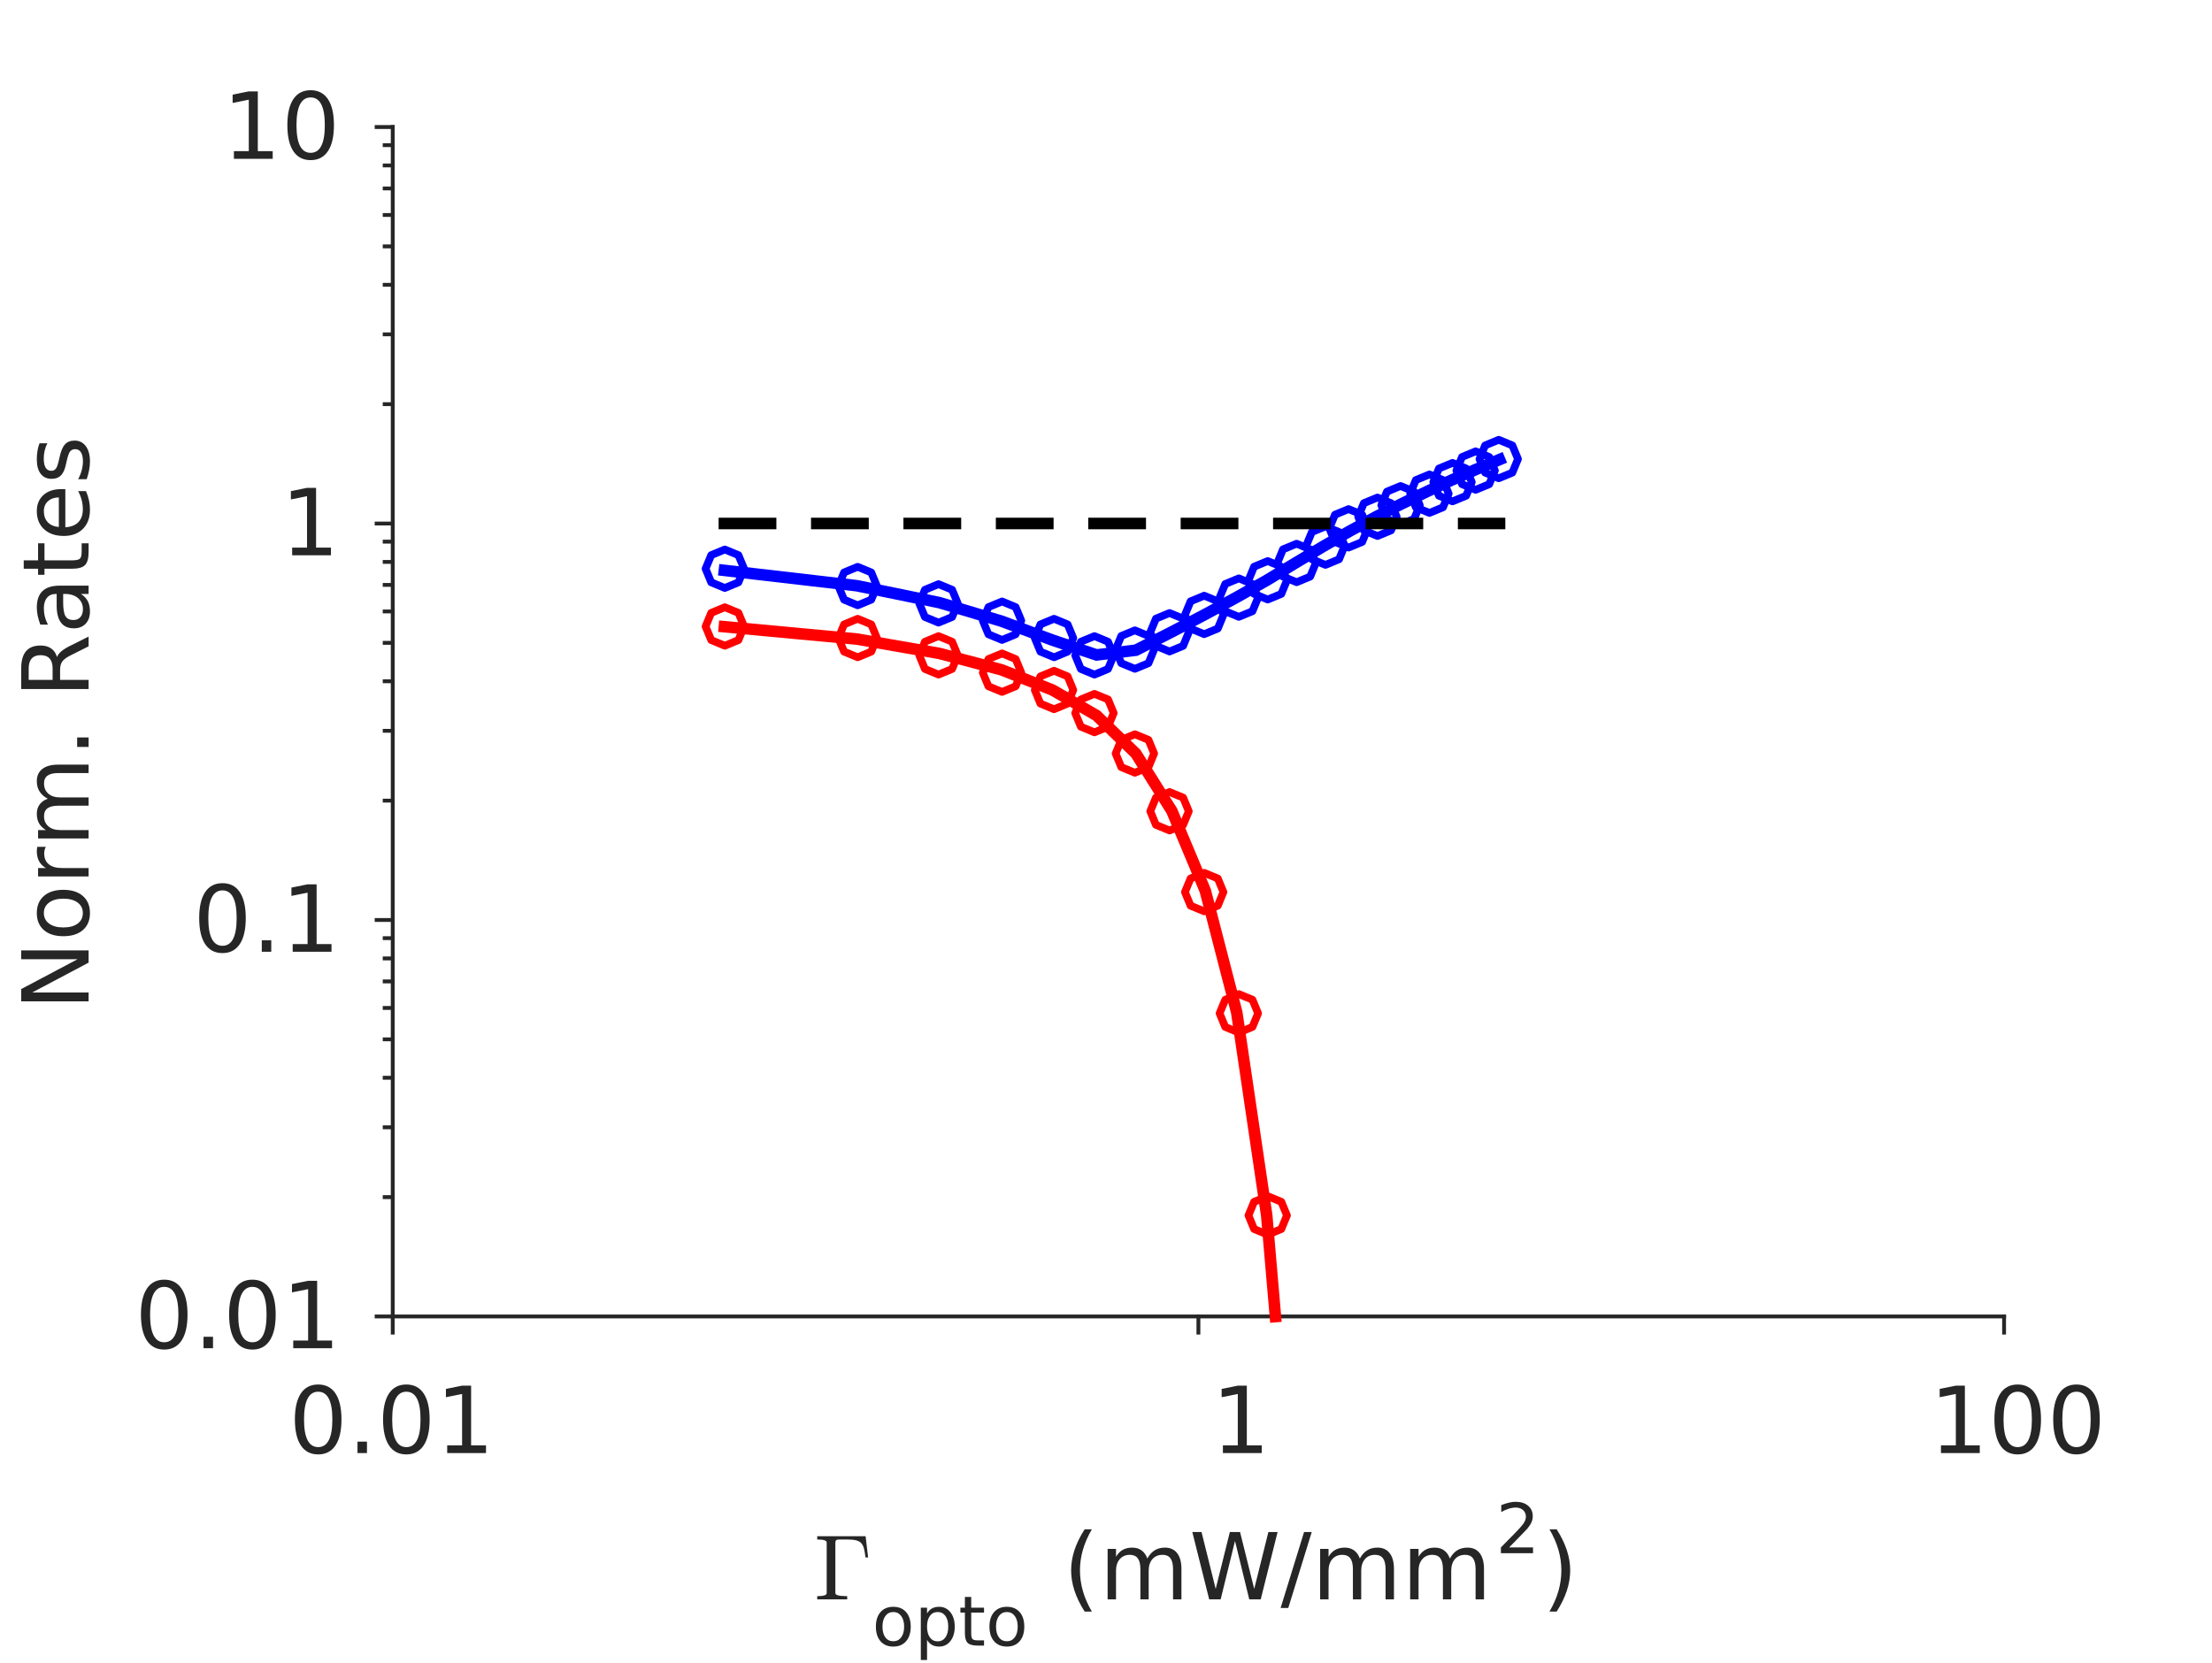 <?xml version="1.0"?>
<!DOCTYPE svg PUBLIC '-//W3C//DTD SVG 1.0//EN'
          'http://www.w3.org/TR/2001/REC-SVG-20010904/DTD/svg10.dtd'>
<svg xmlns:xlink="http://www.w3.org/1999/xlink" style="fill-opacity:1; color-rendering:auto; color-interpolation:auto; stroke:black; text-rendering:auto; stroke-linecap:square; stroke-miterlimit:10; stroke-opacity:1; shape-rendering:auto; fill:black; stroke-dasharray:none; font-weight:normal; stroke-width:1; font-family:'Dialog'; font-style:normal; stroke-linejoin:miter; font-size:12px; stroke-dashoffset:0; image-rendering:auto;" width="383" height="288" xmlns="http://www.w3.org/2000/svg"
><rect width="100%" height="100%" fill="#333333" stroke="none"/><!--Generated by the Batik Graphics2D SVG Generator--><defs id="genericDefs"
  /><g
  ><defs id="defs1"
    ><clipPath clipPathUnits="userSpaceOnUse" id="clipPath1"
      ><path d="M0 0 L383 0 L383 288 L0 288 L0 0 Z"
      /></clipPath
    ></defs
    ><g style="fill:white; stroke:white;"
    ><rect x="0" y="0" width="383" style="clip-path:url(#clipPath1); stroke:none;" height="288"
    /></g
    ><g style="fill:white; text-rendering:optimizeSpeed; color-rendering:optimizeSpeed; image-rendering:optimizeSpeed; shape-rendering:crispEdges; color-interpolation:sRGB; stroke:white;"
    ><rect x="0" width="383" height="288" y="0" style="stroke:none;"
      /><path style="stroke:none;" d="M68 228 L347 228 L347 22 L68 22 Z"
    /></g
    ><g style="fill:rgb(38,38,38); text-rendering:geometricPrecision; color-rendering:optimizeQuality; image-rendering:optimizeQuality; stroke-linejoin:round; color-interpolation:linearRGB; stroke:rgb(38,38,38); stroke-width:0.667;"
    ><line y2="228" style="fill:none;" x1="68" x2="347" y1="228"
      /><line y2="230.79" style="fill:none;" x1="68" x2="68" y1="228"
      /><line y2="230.79" style="fill:none;" x1="207.5" x2="207.5" y1="228"
      /><line y2="230.79" style="fill:none;" x1="347" x2="347" y1="228"
    /></g
    ><g transform="translate(68,236.657)" style="font-size:16px; fill:rgb(38,38,38); text-rendering:geometricPrecision; color-rendering:optimizeQuality; image-rendering:optimizeQuality; font-family:'SansSerif'; color-interpolation:linearRGB; stroke:rgb(38,38,38);"
    ><path style="stroke:none;" d="M-12.906 4.375 Q-14.125 4.375 -14.742 5.57 Q-15.359 6.766 -15.359 9.172 Q-15.359 11.578 -14.742 12.773 Q-14.125 13.969 -12.906 13.969 Q-11.688 13.969 -11.07 12.773 Q-10.453 11.578 -10.453 9.172 Q-10.453 6.766 -11.07 5.57 Q-11.688 4.375 -12.906 4.375 ZM-12.906 3.125 Q-10.953 3.125 -9.914 4.672 Q-8.875 6.219 -8.875 9.172 Q-8.875 12.125 -9.914 13.68 Q-10.953 15.234 -12.906 15.234 Q-14.875 15.234 -15.906 13.68 Q-16.938 12.125 -16.938 9.172 Q-16.938 6.219 -15.906 4.672 Q-14.875 3.125 -12.906 3.125 ZM-6.102 13.016 L-4.461 13.016 L-4.461 15 L-6.102 15 L-6.102 13.016 ZM2.359 4.375 Q1.141 4.375 0.523 5.57 Q-0.094 6.766 -0.094 9.172 Q-0.094 11.578 0.523 12.773 Q1.141 13.969 2.359 13.969 Q3.578 13.969 4.195 12.773 Q4.812 11.578 4.812 9.172 Q4.812 6.766 4.195 5.57 Q3.578 4.375 2.359 4.375 ZM2.359 3.125 Q4.312 3.125 5.352 4.672 Q6.391 6.219 6.391 9.172 Q6.391 12.125 5.352 13.68 Q4.312 15.234 2.359 15.234 Q0.391 15.234 -0.641 13.68 Q-1.672 12.125 -1.672 9.172 Q-1.672 6.219 -0.641 4.672 Q0.391 3.125 2.359 3.125 ZM9.43 13.672 L12.008 13.672 L12.008 4.766 L9.211 5.328 L9.211 3.891 L11.992 3.328 L13.57 3.328 L13.57 13.672 L16.148 13.672 L16.148 15 L9.43 15 L9.43 13.672 Z"
    /></g
    ><g transform="translate(207.5,236.657)" style="font-size:16px; fill:rgb(38,38,38); text-rendering:geometricPrecision; color-rendering:optimizeQuality; image-rendering:optimizeQuality; font-family:'SansSerif'; color-interpolation:linearRGB; stroke:rgb(38,38,38);"
    ><path style="stroke:none;" d="M4.242 13.672 L6.82 13.672 L6.82 4.766 L4.023 5.328 L4.023 3.891 L6.805 3.328 L8.383 3.328 L8.383 13.672 L10.961 13.672 L10.961 15 L4.242 15 L4.242 13.672 Z"
    /></g
    ><g transform="translate(347,236.657)" style="font-size:16px; fill:rgb(38,38,38); text-rendering:geometricPrecision; color-rendering:optimizeQuality; image-rendering:optimizeQuality; font-family:'SansSerif'; color-interpolation:linearRGB; stroke:rgb(38,38,38);"
    ><path style="stroke:none;" d="M-10.93 13.672 L-8.352 13.672 L-8.352 4.766 L-11.148 5.328 L-11.148 3.891 L-8.367 3.328 L-6.789 3.328 L-6.789 13.672 L-4.211 13.672 L-4.211 15 L-10.93 15 L-10.93 13.672 ZM2.359 4.375 Q1.141 4.375 0.523 5.57 Q-0.094 6.766 -0.094 9.172 Q-0.094 11.578 0.523 12.773 Q1.141 13.969 2.359 13.969 Q3.578 13.969 4.195 12.773 Q4.812 11.578 4.812 9.172 Q4.812 6.766 4.195 5.57 Q3.578 4.375 2.359 4.375 ZM2.359 3.125 Q4.312 3.125 5.352 4.672 Q6.391 6.219 6.391 9.172 Q6.391 12.125 5.352 13.68 Q4.312 15.234 2.359 15.234 Q0.391 15.234 -0.641 13.68 Q-1.672 12.125 -1.672 9.172 Q-1.672 6.219 -0.641 4.672 Q0.391 3.125 2.359 3.125 ZM12.539 4.375 Q11.32 4.375 10.703 5.57 Q10.086 6.766 10.086 9.172 Q10.086 11.578 10.703 12.773 Q11.32 13.969 12.539 13.969 Q13.758 13.969 14.375 12.773 Q14.992 11.578 14.992 9.172 Q14.992 6.766 14.375 5.57 Q13.758 4.375 12.539 4.375 ZM12.539 3.125 Q14.492 3.125 15.531 4.672 Q16.57 6.219 16.57 9.172 Q16.57 12.125 15.531 13.68 Q14.492 15.234 12.539 15.234 Q10.57 15.234 9.539 13.68 Q8.508 12.125 8.508 9.172 Q8.508 6.219 9.539 4.672 Q10.57 3.125 12.539 3.125 Z"
    /></g
    ><g transform="translate(141,277)" style="font-size:16px; fill:rgb(38,38,38); text-rendering:geometricPrecision; color-rendering:optimizeQuality; image-rendering:optimizeQuality; font-family:'mwb_cmr10'; color-interpolation:linearRGB; stroke:rgb(38,38,38);"
    ><path style="stroke:none;" d="M0.5 0 L0.5 -0.562 Q2.141 -0.562 2.141 -1.078 L2.141 -9.859 Q2.141 -10.375 0.5 -10.375 L0.5 -10.938 L8.875 -10.938 L9.312 -7.266 L8.859 -7.266 Q8.734 -8.281 8.586 -8.836 Q8.438 -9.391 8.125 -9.734 Q7.812 -10.078 7.25 -10.227 Q6.688 -10.375 5.688 -10.375 L4.453 -10.375 Q4.156 -10.375 4 -10.352 Q3.844 -10.328 3.742 -10.211 Q3.641 -10.094 3.641 -9.859 L3.641 -1.078 Q3.641 -0.562 5.688 -0.562 L5.688 0 L0.5 0 Z"
    /></g
    ><g transform="translate(151,285)" style="fill:rgb(38,38,38); text-rendering:geometricPrecision; color-rendering:optimizeQuality; image-rendering:optimizeQuality; font-family:'SansSerif'; color-interpolation:linearRGB; stroke:rgb(38,38,38);"
    ><path style="stroke:none;" d="M3.672 -5.812 Q2.812 -5.812 2.305 -5.133 Q1.797 -4.453 1.797 -3.281 Q1.797 -2.094 2.297 -1.422 Q2.797 -0.75 3.672 -0.75 Q4.531 -0.75 5.039 -1.43 Q5.547 -2.109 5.547 -3.281 Q5.547 -4.438 5.039 -5.125 Q4.531 -5.812 3.672 -5.812 ZM3.672 -6.719 Q5.078 -6.719 5.883 -5.805 Q6.688 -4.891 6.688 -3.281 Q6.688 -1.672 5.883 -0.75 Q5.078 0.172 3.672 0.172 Q2.266 0.172 1.461 -0.75 Q0.656 -1.672 0.656 -3.281 Q0.656 -4.891 1.461 -5.805 Q2.266 -6.719 3.672 -6.719 ZM9.514 -0.984 L9.514 2.5 L8.435 2.5 L8.435 -6.562 L9.514 -6.562 L9.514 -5.562 Q9.857 -6.156 10.373 -6.438 Q10.889 -6.719 11.607 -6.719 Q12.81 -6.719 13.56 -5.773 Q14.31 -4.828 14.31 -3.281 Q14.31 -1.734 13.56 -0.781 Q12.81 0.172 11.607 0.172 Q10.889 0.172 10.373 -0.117 Q9.857 -0.406 9.514 -0.984 ZM13.185 -3.281 Q13.185 -4.469 12.693 -5.141 Q12.201 -5.812 11.357 -5.812 Q10.498 -5.812 10.006 -5.141 Q9.514 -4.469 9.514 -3.281 Q9.514 -2.094 10.006 -1.414 Q10.498 -0.734 11.357 -0.734 Q12.201 -0.734 12.693 -1.414 Q13.185 -2.094 13.185 -3.281 ZM17.162 -8.422 L17.162 -6.562 L19.381 -6.562 L19.381 -5.719 L17.162 -5.719 L17.162 -2.156 Q17.162 -1.359 17.381 -1.133 Q17.6 -0.906 18.271 -0.906 L19.381 -0.906 L19.381 0 L18.271 0 Q17.021 0 16.545 -0.469 Q16.068 -0.938 16.068 -2.156 L16.068 -5.719 L15.287 -5.719 L15.287 -6.562 L16.068 -6.562 L16.068 -8.422 L17.162 -8.422 ZM23.336 -5.812 Q22.477 -5.812 21.969 -5.133 Q21.461 -4.453 21.461 -3.281 Q21.461 -2.094 21.961 -1.422 Q22.461 -0.75 23.336 -0.75 Q24.195 -0.75 24.703 -1.43 Q25.211 -2.109 25.211 -3.281 Q25.211 -4.438 24.703 -5.125 Q24.195 -5.812 23.336 -5.812 ZM23.336 -6.719 Q24.742 -6.719 25.547 -5.805 Q26.352 -4.891 26.352 -3.281 Q26.352 -1.672 25.547 -0.75 Q24.742 0.172 23.336 0.172 Q21.93 0.172 21.125 -0.75 Q20.32 -1.672 20.32 -3.281 Q20.32 -4.891 21.125 -5.805 Q21.93 -6.719 23.336 -6.719 Z"
    /></g
    ><g transform="translate(179,277)" style="font-size:16px; fill:rgb(38,38,38); text-rendering:geometricPrecision; color-rendering:optimizeQuality; image-rendering:optimizeQuality; font-family:'SansSerif'; color-interpolation:linearRGB; stroke:rgb(38,38,38);"
    ><path style="stroke:none;" d="M10.055 -12.141 Q9.008 -10.344 8.5 -8.586 Q7.992 -6.828 7.992 -5.031 Q7.992 -3.219 8.5 -1.445 Q9.008 0.328 10.055 2.109 L8.805 2.109 Q7.633 0.281 7.047 -1.5 Q6.461 -3.281 6.461 -5.031 Q6.461 -6.766 7.039 -8.531 Q7.617 -10.297 8.805 -12.141 L10.055 -12.141 ZM19.656 -7.078 Q20.188 -8.047 20.938 -8.508 Q21.688 -8.969 22.703 -8.969 Q24.078 -8.969 24.82 -8.008 Q25.562 -7.047 25.562 -5.281 L25.562 0 L24.109 0 L24.109 -5.234 Q24.109 -6.5 23.664 -7.109 Q23.219 -7.719 22.312 -7.719 Q21.188 -7.719 20.539 -6.977 Q19.891 -6.234 19.891 -4.953 L19.891 0 L18.453 0 L18.453 -5.234 Q18.453 -6.5 18.008 -7.109 Q17.562 -7.719 16.625 -7.719 Q15.531 -7.719 14.883 -6.969 Q14.234 -6.219 14.234 -4.953 L14.234 0 L12.781 0 L12.781 -8.75 L14.234 -8.75 L14.234 -7.391 Q14.719 -8.203 15.406 -8.586 Q16.094 -8.969 17.047 -8.969 Q18 -8.969 18.664 -8.484 Q19.328 -8 19.656 -7.078 ZM27.445 -11.672 L29.039 -11.672 L31.492 -1.812 L33.945 -11.672 L35.711 -11.672 L38.164 -1.812 L40.617 -11.672 L42.211 -11.672 L39.289 0 L37.305 0 L34.836 -10.125 L32.352 0 L30.367 0 L27.445 -11.672 ZM46.797 -11.672 L48.125 -11.672 L44.062 1.484 L42.734 1.484 L46.797 -11.672 ZM56.453 -7.078 Q56.984 -8.047 57.734 -8.508 Q58.484 -8.969 59.5 -8.969 Q60.875 -8.969 61.617 -8.008 Q62.359 -7.047 62.359 -5.281 L62.359 0 L60.906 0 L60.906 -5.234 Q60.906 -6.5 60.461 -7.109 Q60.016 -7.719 59.109 -7.719 Q57.984 -7.719 57.336 -6.977 Q56.688 -6.234 56.688 -4.953 L56.688 0 L55.25 0 L55.25 -5.234 Q55.25 -6.5 54.805 -7.109 Q54.359 -7.719 53.422 -7.719 Q52.328 -7.719 51.68 -6.969 Q51.031 -6.219 51.031 -4.953 L51.031 0 L49.578 0 L49.578 -8.75 L51.031 -8.75 L51.031 -7.391 Q51.516 -8.203 52.203 -8.586 Q52.891 -8.969 53.844 -8.969 Q54.797 -8.969 55.461 -8.484 Q56.125 -8 56.453 -7.078 ZM72.039 -7.078 Q72.57 -8.047 73.32 -8.508 Q74.07 -8.969 75.086 -8.969 Q76.461 -8.969 77.203 -8.008 Q77.945 -7.047 77.945 -5.281 L77.945 0 L76.492 0 L76.492 -5.234 Q76.492 -6.5 76.047 -7.109 Q75.602 -7.719 74.695 -7.719 Q73.57 -7.719 72.922 -6.977 Q72.273 -6.234 72.273 -4.953 L72.273 0 L70.836 0 L70.836 -5.234 Q70.836 -6.5 70.391 -7.109 Q69.945 -7.719 69.008 -7.719 Q67.914 -7.719 67.266 -6.969 Q66.617 -6.219 66.617 -4.953 L66.617 0 L65.164 0 L65.164 -8.75 L66.617 -8.75 L66.617 -7.391 Q67.102 -8.203 67.789 -8.586 Q68.477 -8.969 69.43 -8.969 Q70.383 -8.969 71.047 -8.484 Q71.711 -8 72.039 -7.078 Z"
    /></g
    ><g transform="translate(259,269)" style="fill:rgb(38,38,38); text-rendering:geometricPrecision; color-rendering:optimizeQuality; image-rendering:optimizeQuality; font-family:'SansSerif'; color-interpolation:linearRGB; stroke:rgb(38,38,38);"
    ><path style="stroke:none;" d="M2.297 -1 L6.438 -1 L6.438 0 L0.875 0 L0.875 -1 Q1.547 -1.688 2.711 -2.867 Q3.875 -4.047 4.172 -4.391 Q4.75 -5.016 4.977 -5.461 Q5.203 -5.906 5.203 -6.328 Q5.203 -7.031 4.711 -7.469 Q4.219 -7.906 3.438 -7.906 Q2.875 -7.906 2.258 -7.719 Q1.641 -7.531 0.938 -7.125 L0.938 -8.328 Q1.656 -8.609 2.273 -8.758 Q2.891 -8.906 3.406 -8.906 Q4.766 -8.906 5.578 -8.227 Q6.391 -7.547 6.391 -6.406 Q6.391 -5.875 6.188 -5.391 Q5.984 -4.906 5.453 -4.25 Q5.297 -4.078 4.516 -3.266 Q3.734 -2.453 2.297 -1 Z"
    /></g
    ><g transform="translate(267,277)" style="font-size:16px; fill:rgb(38,38,38); text-rendering:geometricPrecision; color-rendering:optimizeQuality; image-rendering:optimizeQuality; font-family:'SansSerif'; color-interpolation:linearRGB; stroke:rgb(38,38,38);"
    ><path style="stroke:none;" d="M1.281 -12.141 L2.531 -12.141 Q3.703 -10.297 4.289 -8.531 Q4.875 -6.766 4.875 -5.031 Q4.875 -3.281 4.289 -1.5 Q3.703 0.281 2.531 2.109 L1.281 2.109 Q2.328 0.328 2.836 -1.445 Q3.344 -3.219 3.344 -5.031 Q3.344 -6.828 2.836 -8.586 Q2.328 -10.344 1.281 -12.141 Z"
    /></g
    ><g style="fill:rgb(38,38,38); text-rendering:geometricPrecision; color-rendering:optimizeQuality; image-rendering:optimizeQuality; stroke-linejoin:round; color-interpolation:linearRGB; stroke:rgb(38,38,38); stroke-width:0.667;"
    ><line y2="22" style="fill:none;" x1="68" x2="68" y1="228"
      /><line y2="228" style="fill:none;" x1="68" x2="65.21" y1="228"
      /><line y2="159.333" style="fill:none;" x1="68" x2="65.21" y1="159.333"
      /><line y2="90.667" style="fill:none;" x1="68" x2="65.21" y1="90.667"
      /><line y2="22" style="fill:none;" x1="68" x2="65.21" y1="22"
      /><line y2="207.329" style="fill:none;" x1="68" x2="66.605" y1="207.329"
      /><line y2="195.238" style="fill:none;" x1="68" x2="66.605" y1="195.238"
      /><line y2="186.659" style="fill:none;" x1="68" x2="66.605" y1="186.659"
      /><line y2="180.004" style="fill:none;" x1="68" x2="66.605" y1="180.004"
      /><line y2="174.567" style="fill:none;" x1="68" x2="66.605" y1="174.567"
      /><line y2="169.97" style="fill:none;" x1="68" x2="66.605" y1="169.97"
      /><line y2="165.988" style="fill:none;" x1="68" x2="66.605" y1="165.988"
      /><line y2="162.475" style="fill:none;" x1="68" x2="66.605" y1="162.475"
      /><line y2="138.663" style="fill:none;" x1="68" x2="66.605" y1="138.663"
      /><line y2="126.571" style="fill:none;" x1="68" x2="66.605" y1="126.571"
      /><line y2="117.992" style="fill:none;" x1="68" x2="66.605" y1="117.992"
      /><line y2="111.337" style="fill:none;" x1="68" x2="66.605" y1="111.337"
      /><line y2="105.9" style="fill:none;" x1="68" x2="66.605" y1="105.9"
      /><line y2="101.303" style="fill:none;" x1="68" x2="66.605" y1="101.303"
      /><line y2="97.321" style="fill:none;" x1="68" x2="66.605" y1="97.321"
      /><line y2="93.809" style="fill:none;" x1="68" x2="66.605" y1="93.809"
      /><line y2="69.996" style="fill:none;" x1="68" x2="66.605" y1="69.996"
      /><line y2="57.904" style="fill:none;" x1="68" x2="66.605" y1="57.904"
      /><line y2="49.325" style="fill:none;" x1="68" x2="66.605" y1="49.325"
      /><line y2="42.671" style="fill:none;" x1="68" x2="66.605" y1="42.671"
      /><line y2="37.234" style="fill:none;" x1="68" x2="66.605" y1="37.234"
      /><line y2="32.637" style="fill:none;" x1="68" x2="66.605" y1="32.637"
      /><line y2="28.654" style="fill:none;" x1="68" x2="66.605" y1="28.654"
      /><line y2="25.142" style="fill:none;" x1="68" x2="66.605" y1="25.142"
    /></g
    ><g transform="translate(59.343,228)" style="font-size:16px; fill:rgb(38,38,38); text-rendering:geometricPrecision; color-rendering:optimizeQuality; image-rendering:optimizeQuality; font-family:'SansSerif'; color-interpolation:linearRGB; stroke:rgb(38,38,38);"
    ><path style="stroke:none;" d="M-30.906 -5.125 Q-32.125 -5.125 -32.742 -3.93 Q-33.359 -2.734 -33.359 -0.328 Q-33.359 2.078 -32.742 3.273 Q-32.125 4.469 -30.906 4.469 Q-29.688 4.469 -29.07 3.273 Q-28.453 2.078 -28.453 -0.328 Q-28.453 -2.734 -29.07 -3.93 Q-29.688 -5.125 -30.906 -5.125 ZM-30.906 -6.375 Q-28.953 -6.375 -27.914 -4.828 Q-26.875 -3.281 -26.875 -0.328 Q-26.875 2.625 -27.914 4.18 Q-28.953 5.734 -30.906 5.734 Q-32.875 5.734 -33.906 4.18 Q-34.938 2.625 -34.938 -0.328 Q-34.938 -3.281 -33.906 -4.828 Q-32.875 -6.375 -30.906 -6.375 ZM-24.102 3.516 L-22.461 3.516 L-22.461 5.5 L-24.102 5.5 L-24.102 3.516 ZM-15.641 -5.125 Q-16.859 -5.125 -17.477 -3.93 Q-18.094 -2.734 -18.094 -0.328 Q-18.094 2.078 -17.477 3.273 Q-16.859 4.469 -15.641 4.469 Q-14.422 4.469 -13.805 3.273 Q-13.188 2.078 -13.188 -0.328 Q-13.188 -2.734 -13.805 -3.93 Q-14.422 -5.125 -15.641 -5.125 ZM-15.641 -6.375 Q-13.688 -6.375 -12.648 -4.828 Q-11.609 -3.281 -11.609 -0.328 Q-11.609 2.625 -12.648 4.18 Q-13.688 5.734 -15.641 5.734 Q-17.609 5.734 -18.641 4.18 Q-19.672 2.625 -19.672 -0.328 Q-19.672 -3.281 -18.641 -4.828 Q-17.609 -6.375 -15.641 -6.375 ZM-8.57 4.172 L-5.992 4.172 L-5.992 -4.734 L-8.789 -4.172 L-8.789 -5.609 L-6.008 -6.172 L-4.43 -6.172 L-4.43 4.172 L-1.852 4.172 L-1.852 5.5 L-8.57 5.5 L-8.57 4.172 Z"
    /></g
    ><g transform="translate(59.343,159.333)" style="font-size:16px; fill:rgb(38,38,38); text-rendering:geometricPrecision; color-rendering:optimizeQuality; image-rendering:optimizeQuality; font-family:'SansSerif'; color-interpolation:linearRGB; stroke:rgb(38,38,38);"
    ><path style="stroke:none;" d="M-20.82 -5.125 Q-22.039 -5.125 -22.656 -3.93 Q-23.273 -2.734 -23.273 -0.328 Q-23.273 2.078 -22.656 3.273 Q-22.039 4.469 -20.82 4.469 Q-19.602 4.469 -18.984 3.273 Q-18.367 2.078 -18.367 -0.328 Q-18.367 -2.734 -18.984 -3.93 Q-19.602 -5.125 -20.82 -5.125 ZM-20.82 -6.375 Q-18.867 -6.375 -17.828 -4.828 Q-16.789 -3.281 -16.789 -0.328 Q-16.789 2.625 -17.828 4.18 Q-18.867 5.734 -20.82 5.734 Q-22.789 5.734 -23.82 4.18 Q-24.852 2.625 -24.852 -0.328 Q-24.852 -3.281 -23.82 -4.828 Q-22.789 -6.375 -20.82 -6.375 ZM-14.016 3.516 L-12.375 3.516 L-12.375 5.5 L-14.016 5.5 L-14.016 3.516 ZM-8.664 4.172 L-6.086 4.172 L-6.086 -4.734 L-8.883 -4.172 L-8.883 -5.609 L-6.102 -6.172 L-4.523 -6.172 L-4.523 4.172 L-1.945 4.172 L-1.945 5.5 L-8.664 5.5 L-8.664 4.172 Z"
    /></g
    ><g transform="translate(59.343,90.667)" style="font-size:16px; fill:rgb(38,38,38); text-rendering:geometricPrecision; color-rendering:optimizeQuality; image-rendering:optimizeQuality; font-family:'SansSerif'; color-interpolation:linearRGB; stroke:rgb(38,38,38);"
    ><path style="stroke:none;" d="M-8.758 4.172 L-6.18 4.172 L-6.18 -4.734 L-8.977 -4.172 L-8.977 -5.609 L-6.195 -6.172 L-4.617 -6.172 L-4.617 4.172 L-2.039 4.172 L-2.039 5.5 L-8.758 5.5 L-8.758 4.172 Z"
    /></g
    ><g transform="translate(59.343,22)" style="font-size:16px; fill:rgb(38,38,38); text-rendering:geometricPrecision; color-rendering:optimizeQuality; image-rendering:optimizeQuality; font-family:'SansSerif'; color-interpolation:linearRGB; stroke:rgb(38,38,38);"
    ><path style="stroke:none;" d="M-18.844 4.172 L-16.266 4.172 L-16.266 -4.734 L-19.062 -4.172 L-19.062 -5.609 L-16.281 -6.172 L-14.703 -6.172 L-14.703 4.172 L-12.125 4.172 L-12.125 5.5 L-18.844 5.5 L-18.844 4.172 ZM-5.555 -5.125 Q-6.773 -5.125 -7.391 -3.93 Q-8.008 -2.734 -8.008 -0.328 Q-8.008 2.078 -7.391 3.273 Q-6.773 4.469 -5.555 4.469 Q-4.336 4.469 -3.719 3.273 Q-3.102 2.078 -3.102 -0.328 Q-3.102 -2.734 -3.719 -3.93 Q-4.336 -5.125 -5.555 -5.125 ZM-5.555 -6.375 Q-3.602 -6.375 -2.562 -4.828 Q-1.523 -3.281 -1.523 -0.328 Q-1.523 2.625 -2.562 4.18 Q-3.602 5.734 -5.555 5.734 Q-7.523 5.734 -8.555 4.18 Q-9.586 2.625 -9.586 -0.328 Q-9.586 -3.281 -8.555 -4.828 Q-7.523 -6.375 -5.555 -6.375 Z"
    /></g
    ><g transform="translate(19.343,125) rotate(-90)" style="font-size:16px; fill:rgb(38,38,38); text-rendering:geometricPrecision; color-rendering:optimizeQuality; image-rendering:optimizeQuality; font-family:'SansSerif'; color-interpolation:linearRGB; stroke:rgb(38,38,38);"
    ><path style="stroke:none;" d="M-48.422 -15.672 L-46.297 -15.672 L-41.125 -5.906 L-41.125 -15.672 L-39.594 -15.672 L-39.594 -4 L-41.719 -4 L-46.891 -13.766 L-46.891 -4 L-48.422 -4 L-48.422 -15.672 ZM-33.125 -11.75 Q-34.281 -11.75 -34.953 -10.844 Q-35.625 -9.938 -35.625 -8.375 Q-35.625 -6.797 -34.961 -5.898 Q-34.297 -5 -33.125 -5 Q-31.984 -5 -31.312 -5.906 Q-30.641 -6.812 -30.641 -8.375 Q-30.641 -9.922 -31.312 -10.836 Q-31.984 -11.75 -33.125 -11.75 ZM-33.125 -12.969 Q-31.25 -12.969 -30.18 -11.75 Q-29.109 -10.531 -29.109 -8.375 Q-29.109 -6.219 -30.18 -4.992 Q-31.25 -3.766 -33.125 -3.766 Q-35.016 -3.766 -36.078 -4.992 Q-37.141 -6.219 -37.141 -8.375 Q-37.141 -10.531 -36.078 -11.75 Q-35.016 -12.969 -33.125 -12.969 ZM-21.664 -11.406 Q-21.898 -11.547 -22.188 -11.617 Q-22.477 -11.688 -22.82 -11.688 Q-24.039 -11.688 -24.688 -10.891 Q-25.336 -10.094 -25.336 -8.609 L-25.336 -4 L-26.789 -4 L-26.789 -12.75 L-25.336 -12.75 L-25.336 -11.391 Q-24.883 -12.188 -24.156 -12.578 Q-23.43 -12.969 -22.398 -12.969 Q-22.242 -12.969 -22.062 -12.945 Q-21.883 -12.922 -21.664 -12.891 L-21.664 -11.406 ZM-13.336 -11.078 Q-12.805 -12.047 -12.055 -12.508 Q-11.305 -12.969 -10.289 -12.969 Q-8.914 -12.969 -8.172 -12.008 Q-7.43 -11.047 -7.43 -9.281 L-7.43 -4 L-8.883 -4 L-8.883 -9.234 Q-8.883 -10.5 -9.328 -11.109 Q-9.773 -11.719 -10.68 -11.719 Q-11.805 -11.719 -12.453 -10.977 Q-13.102 -10.234 -13.102 -8.953 L-13.102 -4 L-14.539 -4 L-14.539 -9.234 Q-14.539 -10.5 -14.984 -11.109 Q-15.43 -11.719 -16.367 -11.719 Q-17.461 -11.719 -18.109 -10.969 Q-18.758 -10.219 -18.758 -8.953 L-18.758 -4 L-20.211 -4 L-20.211 -12.75 L-18.758 -12.75 L-18.758 -11.391 Q-18.273 -12.203 -17.586 -12.586 Q-16.898 -12.969 -15.945 -12.969 Q-14.992 -12.969 -14.328 -12.484 Q-13.664 -12 -13.336 -11.078 ZM-4.359 -5.984 L-2.719 -5.984 L-2.719 -4 L-4.359 -4 L-4.359 -5.984 ZM11.203 -9.469 Q11.703 -9.297 12.188 -8.734 Q12.672 -8.172 13.156 -7.188 L14.75 -4 L13.062 -4 L11.562 -7 Q10.984 -8.172 10.445 -8.555 Q9.906 -8.938 8.969 -8.938 L7.25 -8.938 L7.25 -4 L5.672 -4 L5.672 -15.672 L9.234 -15.672 Q11.234 -15.672 12.219 -14.836 Q13.203 -14 13.203 -12.312 Q13.203 -11.203 12.688 -10.477 Q12.172 -9.75 11.203 -9.469 ZM7.25 -14.375 L7.25 -10.234 L9.234 -10.234 Q10.375 -10.234 10.953 -10.758 Q11.531 -11.281 11.531 -12.312 Q11.531 -13.328 10.953 -13.852 Q10.375 -14.375 9.234 -14.375 L7.25 -14.375 ZM20.695 -8.406 Q18.961 -8.406 18.289 -8.008 Q17.617 -7.609 17.617 -6.641 Q17.617 -5.875 18.117 -5.43 Q18.617 -4.984 19.492 -4.984 Q20.68 -4.984 21.406 -5.828 Q22.133 -6.672 22.133 -8.078 L22.133 -8.406 L20.695 -8.406 ZM23.57 -9 L23.57 -4 L22.133 -4 L22.133 -5.328 Q21.633 -4.531 20.898 -4.148 Q20.164 -3.766 19.102 -3.766 Q17.758 -3.766 16.969 -4.523 Q16.18 -5.281 16.18 -6.547 Q16.18 -8.031 17.164 -8.781 Q18.148 -9.531 20.117 -9.531 L22.133 -9.531 L22.133 -9.672 Q22.133 -10.656 21.477 -11.203 Q20.82 -11.75 19.648 -11.75 Q18.898 -11.75 18.188 -11.57 Q17.477 -11.391 16.82 -11.031 L16.82 -12.359 Q17.602 -12.656 18.344 -12.812 Q19.086 -12.969 19.789 -12.969 Q21.695 -12.969 22.633 -11.984 Q23.57 -11 23.57 -9 ZM27.953 -15.234 L27.953 -12.75 L30.906 -12.75 L30.906 -11.641 L27.953 -11.641 L27.953 -6.891 Q27.953 -5.812 28.242 -5.508 Q28.531 -5.203 29.438 -5.203 L30.906 -5.203 L30.906 -4 L29.438 -4 Q27.766 -4 27.133 -4.625 Q26.5 -5.25 26.5 -6.891 L26.5 -11.641 L25.453 -11.641 L25.453 -12.75 L26.5 -12.75 L26.5 -15.234 L27.953 -15.234 ZM40.289 -8.734 L40.289 -8.031 L33.68 -8.031 Q33.773 -6.547 34.57 -5.773 Q35.367 -5 36.805 -5 Q37.633 -5 38.406 -5.203 Q39.18 -5.406 39.945 -5.812 L39.945 -4.453 Q39.18 -4.125 38.367 -3.945 Q37.555 -3.766 36.711 -3.766 Q34.617 -3.766 33.398 -4.992 Q32.18 -6.219 32.18 -8.297 Q32.18 -10.438 33.336 -11.703 Q34.492 -12.969 36.461 -12.969 Q38.227 -12.969 39.258 -11.828 Q40.289 -10.688 40.289 -8.734 ZM38.852 -9.156 Q38.836 -10.344 38.188 -11.047 Q37.539 -11.75 36.477 -11.75 Q35.273 -11.75 34.555 -11.07 Q33.836 -10.391 33.727 -9.156 L38.852 -9.156 ZM48.227 -12.5 L48.227 -11.141 Q47.617 -11.453 46.961 -11.609 Q46.305 -11.766 45.602 -11.766 Q44.523 -11.766 43.992 -11.438 Q43.461 -11.109 43.461 -10.453 Q43.461 -9.953 43.844 -9.664 Q44.227 -9.375 45.383 -9.125 L45.867 -9.016 Q47.398 -8.688 48.047 -8.086 Q48.695 -7.484 48.695 -6.422 Q48.695 -5.203 47.727 -4.484 Q46.758 -3.766 45.07 -3.766 Q44.367 -3.766 43.609 -3.906 Q42.852 -4.047 42.008 -4.328 L42.008 -5.812 Q42.805 -5.391 43.578 -5.188 Q44.352 -4.984 45.102 -4.984 Q46.117 -4.984 46.664 -5.328 Q47.211 -5.672 47.211 -6.312 Q47.211 -6.891 46.82 -7.203 Q46.43 -7.516 45.086 -7.812 L44.586 -7.922 Q43.258 -8.203 42.664 -8.789 Q42.07 -9.375 42.07 -10.391 Q42.07 -11.625 42.945 -12.297 Q43.82 -12.969 45.43 -12.969 Q46.227 -12.969 46.93 -12.852 Q47.633 -12.734 48.227 -12.5 Z"
    /></g
    ><g style="fill:red; text-rendering:geometricPrecision; color-rendering:optimizeQuality; image-rendering:optimizeQuality; color-interpolation:linearRGB; stroke:red; stroke-width:2;"
    ><path d="M125.426 108.541 L148.375 110.679 L162.649 113.169 L173.394 116.001 L182.224 119.498 L189.855 123.912 L196.671 130.508 L202.901 140.44 L208.691 154.268 L214.142 175.361 L219.325 210.478 L220.836 228.021" style="fill:none; fill-rule:evenodd;"
      /><path style="fill:none; stroke-width:1.333; fill-rule:evenodd; stroke-linejoin:round; stroke-linecap:butt;" d="M128.833 108.5 L127.857 106.143 L125.5 105.167 L123.143 106.143 L122.167 108.5 L123.143 110.857 L125.5 111.833 L127.857 110.857 Z"
      /><path style="fill:none; stroke-width:1.333; fill-rule:evenodd; stroke-linejoin:round; stroke-linecap:butt;" d="M151.833 110.5 L150.857 108.143 L148.5 107.167 L146.143 108.143 L145.167 110.5 L146.143 112.857 L148.5 113.833 L150.857 112.857 Z"
      /><path style="fill:none; stroke-width:1.333; fill-rule:evenodd; stroke-linejoin:round; stroke-linecap:butt;" d="M165.833 113.5 L164.857 111.143 L162.5 110.167 L160.143 111.143 L159.167 113.5 L160.143 115.857 L162.5 116.833 L164.857 115.857 Z"
      /><path style="fill:none; stroke-width:1.333; fill-rule:evenodd; stroke-linejoin:round; stroke-linecap:butt;" d="M176.833 116.5 L175.857 114.143 L173.5 113.167 L171.143 114.143 L170.167 116.5 L171.143 118.857 L173.5 119.833 L175.857 118.857 Z"
      /><path style="fill:none; stroke-width:1.333; fill-rule:evenodd; stroke-linejoin:round; stroke-linecap:butt;" d="M185.833 119.5 L184.857 117.143 L182.5 116.167 L180.143 117.143 L179.167 119.5 L180.143 121.857 L182.5 122.833 L184.857 121.857 Z"
      /><path style="fill:none; stroke-width:1.333; fill-rule:evenodd; stroke-linejoin:round; stroke-linecap:butt;" d="M192.833 123.5 L191.857 121.143 L189.5 120.167 L187.143 121.143 L186.167 123.5 L187.143 125.857 L189.5 126.833 L191.857 125.857 Z"
      /><path style="fill:none; stroke-width:1.333; fill-rule:evenodd; stroke-linejoin:round; stroke-linecap:butt;" d="M199.833 130.5 L198.857 128.143 L196.5 127.167 L194.143 128.143 L193.167 130.5 L194.143 132.857 L196.5 133.833 L198.857 132.857 Z"
      /><path style="fill:none; stroke-width:1.333; fill-rule:evenodd; stroke-linejoin:round; stroke-linecap:butt;" d="M205.833 140.5 L204.857 138.143 L202.5 137.167 L200.143 138.143 L199.167 140.5 L200.143 142.857 L202.5 143.833 L204.857 142.857 Z"
      /><path style="fill:none; stroke-width:1.333; fill-rule:evenodd; stroke-linejoin:round; stroke-linecap:butt;" d="M211.833 154.5 L210.857 152.143 L208.5 151.167 L206.143 152.143 L205.167 154.5 L206.143 156.857 L208.5 157.833 L210.857 156.857 Z"
      /><path style="fill:none; stroke-width:1.333; fill-rule:evenodd; stroke-linejoin:round; stroke-linecap:butt;" d="M217.833 175.5 L216.857 173.143 L214.5 172.167 L212.143 173.143 L211.167 175.5 L212.143 177.857 L214.5 178.833 L216.857 177.857 Z"
      /><path style="fill:none; stroke-width:1.333; fill-rule:evenodd; stroke-linejoin:round; stroke-linecap:butt;" d="M222.833 210.5 L221.857 208.143 L219.5 207.167 L217.143 208.143 L216.167 210.5 L217.143 212.857 L219.5 213.833 L221.857 212.857 Z"
      /><path d="M125.426 98.785 L148.375 101.444 L162.649 104.369 L173.394 107.579 L182.224 110.859 L189.855 113.427 L196.671 112.61 L202.901 109.433 L208.691 106.393 L214.142 103.429 L219.325 100.51 L224.293 97.505 L229.085 94.642 L233.732 91.96 L238.258 89.5 L242.682 87.259 L247.021 85.158 L251.286 83.171 L255.489 81.332 L259.639 79.593" style="fill:none; fill-rule:evenodd; stroke:blue;"
    /></g
    ><g style="stroke-linecap:butt; fill:blue; text-rendering:geometricPrecision; color-rendering:optimizeQuality; image-rendering:optimizeQuality; stroke-linejoin:round; color-interpolation:linearRGB; stroke:blue; stroke-width:1.333;"
    ><path d="M128.833 98.5 L127.857 96.143 L125.5 95.167 L123.143 96.143 L122.167 98.5 L123.143 100.857 L125.5 101.833 L127.857 100.857 Z" style="fill:none; fill-rule:evenodd;"
      /><path d="M151.833 101.5 L150.857 99.143 L148.5 98.167 L146.143 99.143 L145.167 101.5 L146.143 103.857 L148.5 104.833 L150.857 103.857 Z" style="fill:none; fill-rule:evenodd;"
      /><path d="M165.833 104.5 L164.857 102.143 L162.5 101.167 L160.143 102.143 L159.167 104.5 L160.143 106.857 L162.5 107.833 L164.857 106.857 Z" style="fill:none; fill-rule:evenodd;"
      /><path d="M176.833 107.5 L175.857 105.143 L173.5 104.167 L171.143 105.143 L170.167 107.5 L171.143 109.857 L173.5 110.833 L175.857 109.857 Z" style="fill:none; fill-rule:evenodd;"
      /><path d="M185.833 110.5 L184.857 108.143 L182.5 107.167 L180.143 108.143 L179.167 110.5 L180.143 112.857 L182.5 113.833 L184.857 112.857 Z" style="fill:none; fill-rule:evenodd;"
      /><path d="M192.833 113.5 L191.857 111.143 L189.5 110.167 L187.143 111.143 L186.167 113.5 L187.143 115.857 L189.5 116.833 L191.857 115.857 Z" style="fill:none; fill-rule:evenodd;"
      /><path d="M199.833 112.5 L198.857 110.143 L196.5 109.167 L194.143 110.143 L193.167 112.5 L194.143 114.857 L196.5 115.833 L198.857 114.857 Z" style="fill:none; fill-rule:evenodd;"
      /><path d="M205.833 109.5 L204.857 107.143 L202.5 106.167 L200.143 107.143 L199.167 109.5 L200.143 111.857 L202.5 112.833 L204.857 111.857 Z" style="fill:none; fill-rule:evenodd;"
      /><path d="M211.833 106.5 L210.857 104.143 L208.5 103.167 L206.143 104.143 L205.167 106.5 L206.143 108.857 L208.5 109.833 L210.857 108.857 Z" style="fill:none; fill-rule:evenodd;"
      /><path d="M217.833 103.5 L216.857 101.143 L214.5 100.167 L212.143 101.143 L211.167 103.5 L212.143 105.857 L214.5 106.833 L216.857 105.857 Z" style="fill:none; fill-rule:evenodd;"
      /><path d="M222.833 100.5 L221.857 98.143 L219.5 97.167 L217.143 98.143 L216.167 100.5 L217.143 102.857 L219.5 103.833 L221.857 102.857 Z" style="fill:none; fill-rule:evenodd;"
      /><path d="M227.833 97.5 L226.857 95.143 L224.5 94.167 L222.143 95.143 L221.167 97.5 L222.143 99.857 L224.5 100.833 L226.857 99.857 Z" style="fill:none; fill-rule:evenodd;"
      /><path d="M232.833 94.5 L231.857 92.143 L229.5 91.167 L227.143 92.143 L226.167 94.5 L227.143 96.857 L229.5 97.833 L231.857 96.857 Z" style="fill:none; fill-rule:evenodd;"
      /><path d="M236.833 91.5 L235.857 89.143 L233.5 88.167 L231.143 89.143 L230.167 91.5 L231.143 93.857 L233.5 94.833 L235.857 93.857 Z" style="fill:none; fill-rule:evenodd;"
      /><path d="M241.833 89.5 L240.857 87.143 L238.5 86.167 L236.143 87.143 L235.167 89.5 L236.143 91.857 L238.5 92.833 L240.857 91.857 Z" style="fill:none; fill-rule:evenodd;"
      /><path d="M245.833 87.5 L244.857 85.143 L242.5 84.167 L240.143 85.143 L239.167 87.5 L240.143 89.857 L242.5 90.833 L244.857 89.857 Z" style="fill:none; fill-rule:evenodd;"
      /><path d="M250.833 85.5 L249.857 83.143 L247.5 82.167 L245.143 83.143 L244.167 85.5 L245.143 87.857 L247.5 88.833 L249.857 87.857 Z" style="fill:none; fill-rule:evenodd;"
      /><path d="M254.833 83.5 L253.857 81.143 L251.5 80.167 L249.143 81.143 L248.167 83.5 L249.143 85.857 L251.5 86.833 L253.857 85.857 Z" style="fill:none; fill-rule:evenodd;"
      /><path d="M258.833 81.5 L257.857 79.143 L255.5 78.167 L253.143 79.143 L252.167 81.5 L253.143 83.857 L255.5 84.833 L257.857 83.857 Z" style="fill:none; fill-rule:evenodd;"
      /><path d="M262.833 79.5 L261.857 77.143 L259.5 76.167 L257.143 77.143 L256.167 79.5 L257.143 81.857 L259.5 82.833 L261.857 81.857 Z" style="fill:none; fill-rule:evenodd;"
    /></g
    ><g style="stroke-linecap:butt; text-rendering:geometricPrecision; color-rendering:optimizeQuality; image-rendering:optimizeQuality; stroke-linejoin:bevel; stroke-dasharray:8,8; color-interpolation:linearRGB; stroke-width:2; stroke-miterlimit:1;"
    ><path d="M125.426 90.667 L148.375 90.667 L162.649 90.667 L173.394 90.667 L182.224 90.667 L189.855 90.667 L196.671 90.667 L202.901 90.667 L208.691 90.667 L214.142 90.667 L219.325 90.667 L224.293 90.667 L229.085 90.667 L233.732 90.667 L238.258 90.667 L242.682 90.667 L247.021 90.667 L251.286 90.667 L255.489 90.667 L259.639 90.667" style="fill:none; fill-rule:evenodd;"
    /></g
  ></g
></svg
>
